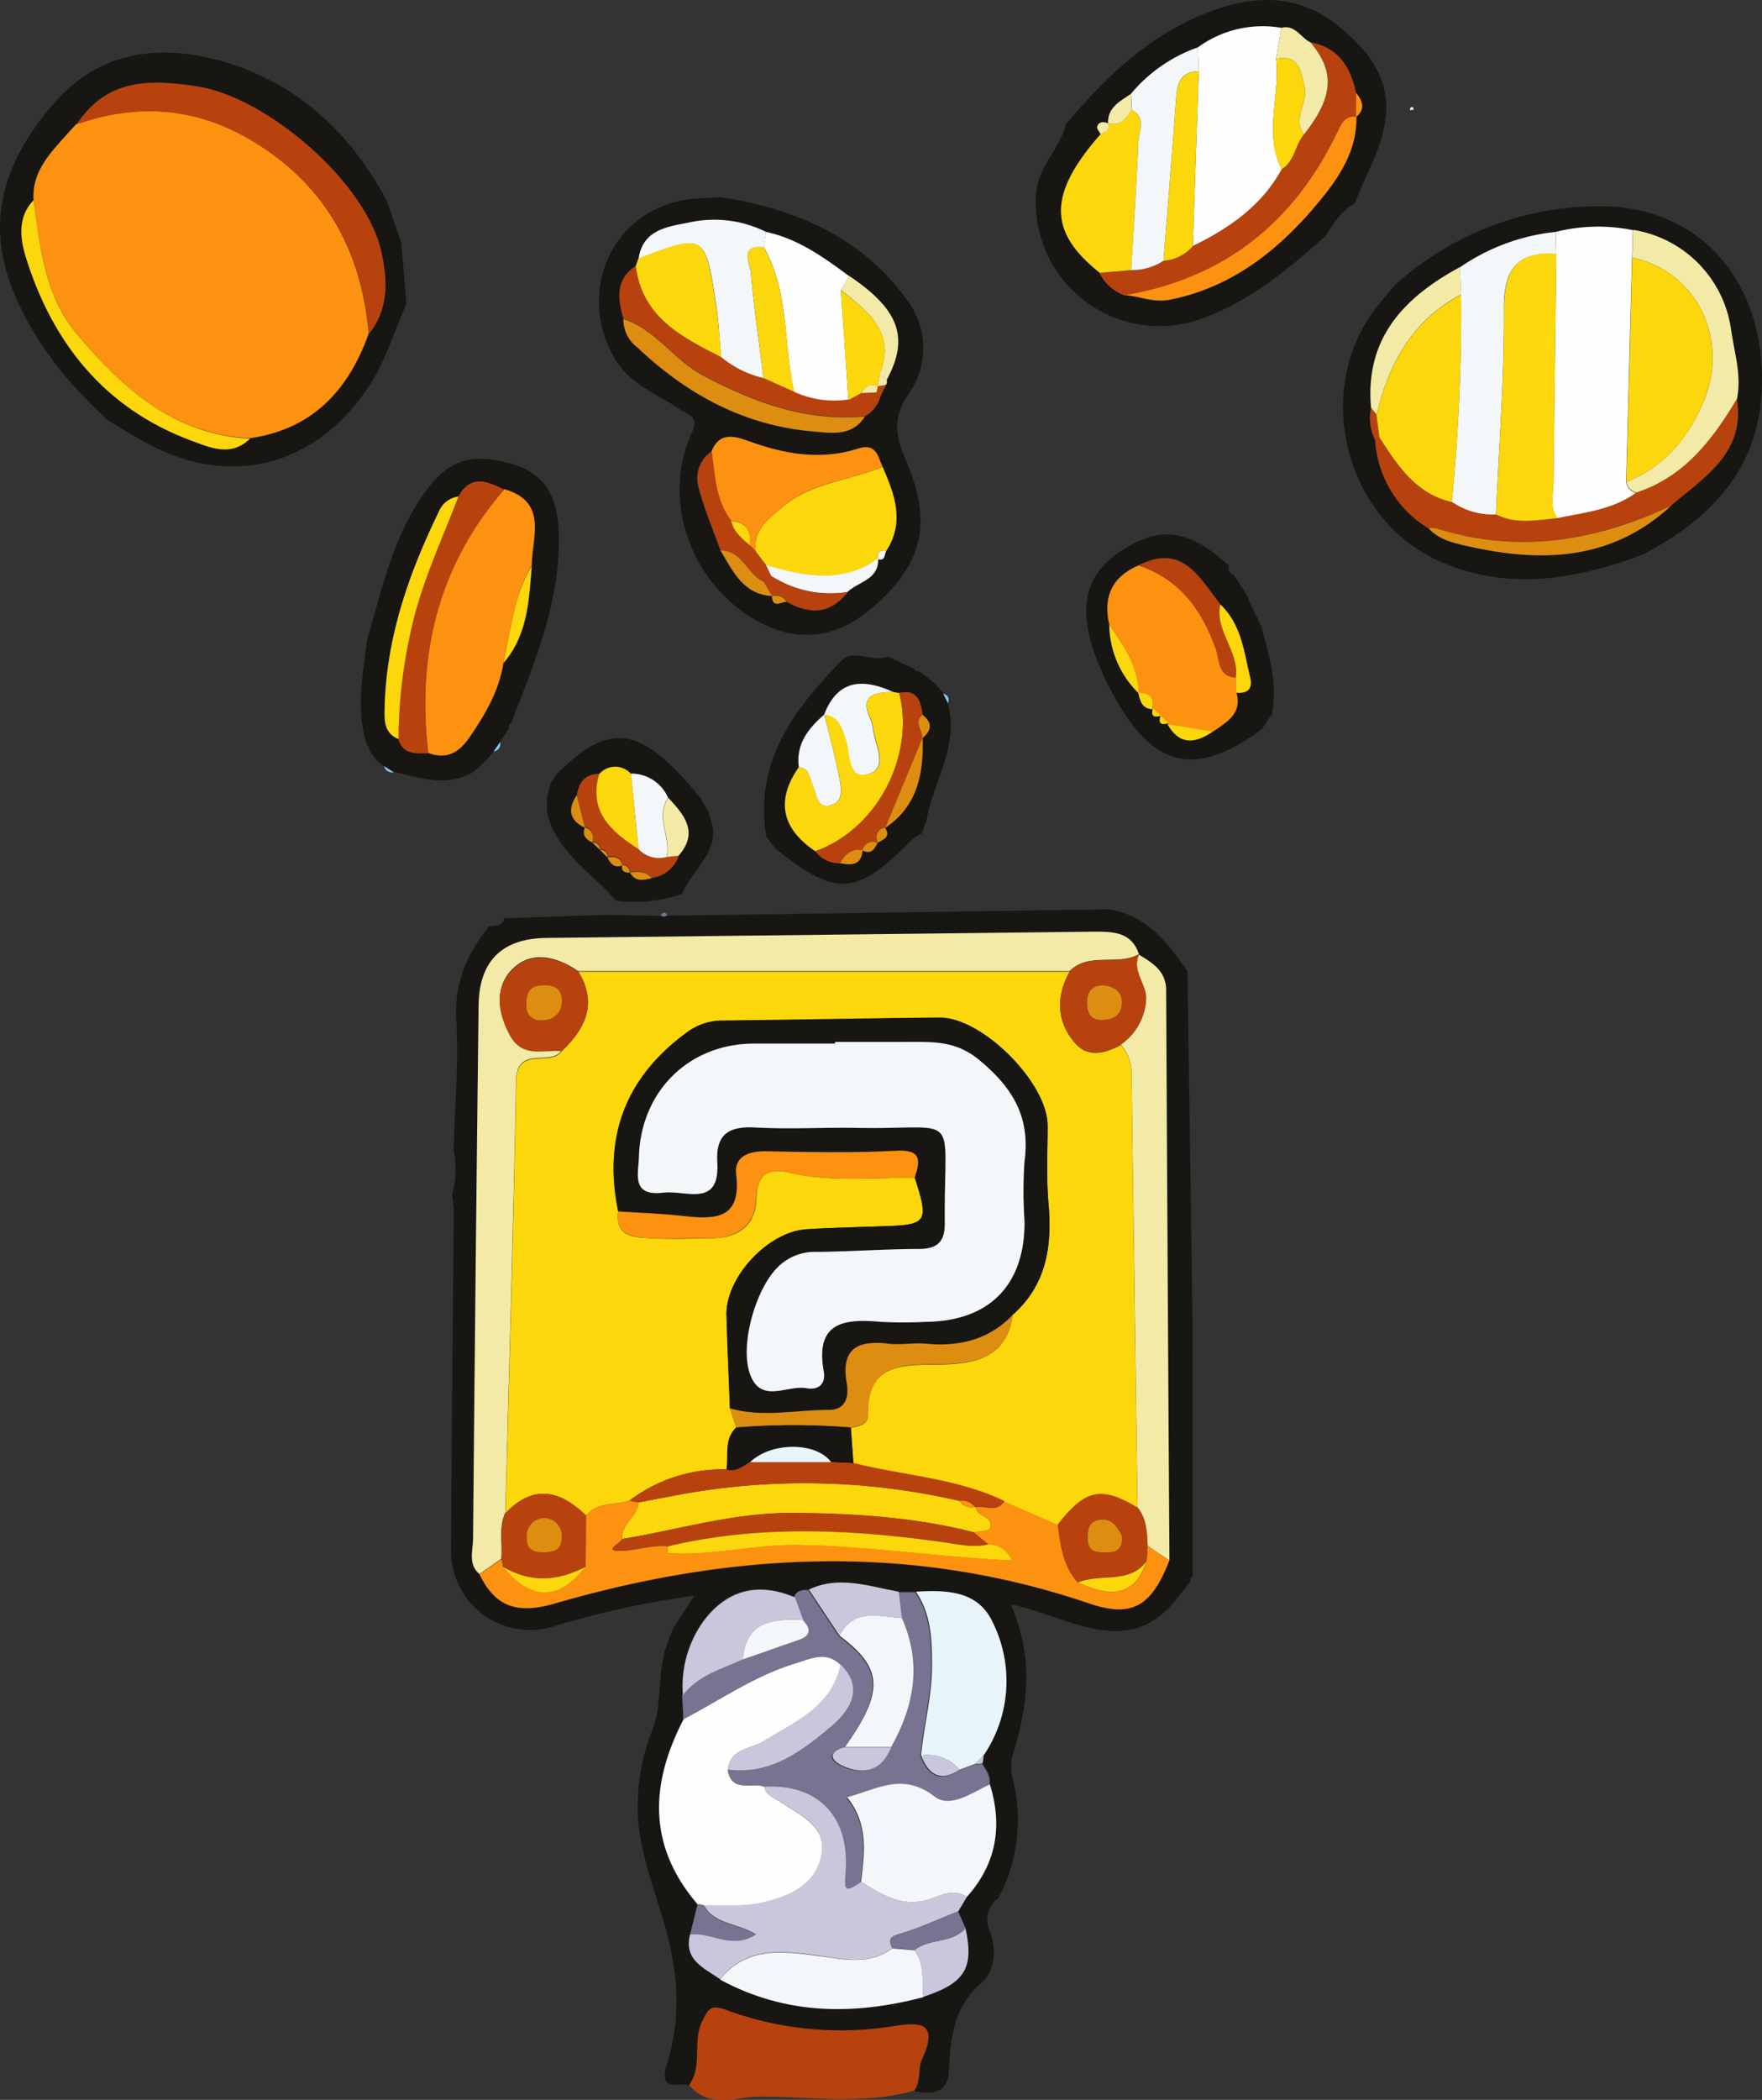 <svg xmlns="http://www.w3.org/2000/svg" viewBox="0 0 235.58 280.7"><rect x="0" y="0" width="235.58" height="280.7" fill="#333333" stroke="none"/><defs><style>.cls-1{fill:#171613;}.cls-2{fill:#b7420e;}.cls-3{fill:#f3f7fa;}.cls-4{fill:#79d2f5;}.cls-5{fill:#f3eaa7;}.cls-6{fill:#fefefe;}.cls-7{fill:#fd9110;}.cls-8{fill:#787390;}.cls-9{fill:#cac7dd;}.cls-10{fill:#e7f4fa;}.cls-11{fill:#fbd70c;}.cls-12{fill:#dd8e11;}</style></defs><title>Asset 1</title><g id="Layer_2" data-name="Layer 2"><g id="Layer_1-2" data-name="Layer 1"><path class="cls-1" d="M89,276.52a29.21,29.21,0,0,0,1-14.11c-1-6.62-4.12-12.52-4.68-19.1a28.08,28.08,0,0,1,1.59-11.26V232c1.7-3.49.94-7.42,1.94-11h-.1l1.17-3.19c.86-1.34,1.73-2.67,2.91-4.51a121.84,121.84,0,0,0-19,4.16,10.56,10.56,0,0,1-13.52-10.52c.06-14.93.24-29.87.36-44.8,0-.82-.14-1.64-.22-2.46a13.5,13.5,0,0,0,.2-6c.15-5.76.67-11.55.35-17.28-.28-5,1.42-8.9,4.38-12.57.81-.11,1.77.07,2-1.07l-.06,0,12.94-.45,2,0,6,.12.46.16.46-.18,59-.85c5.12.71,7.89,4.44,10.58,8.26q.36,24,.7,47.89l0,33a.58.58,0,0,0-.29.7l-1.45,1.79h0c-6.68,9.13-14.59,2.84-22.59,1.27,3,6.8,2.38,13.12.48,19.4a6.69,6.69,0,0,0-.23,3.86,22.22,22.22,0,0,1-1.89,16,3.47,3.47,0,0,0-1.17,4.31c.87,2.42.83,5.39-1.1,7-4,3.44-4.13,7.91-4.41,12.48-.62,2.7-2.67,2.23-4.58,2.05,1-1.26.51-3,1.06-4.19,2.55-5.51-.89-4.86-4.23-4.37a44.31,44.31,0,0,1-22-2.26c-2-.73-2.31-.11-3.12,1.54-1.36,2.75.12,6-1.76,8.52C90.92,278.21,88.29,279.76,89,276.52Zm40.12-18.76-1-2.26,1.14-1.92c4-4.42,4.81-9.47,3.09-15.06.22-1.14-.45-2-1-2.86a3.54,3.54,0,0,0,.13-1,17.7,17.7,0,0,0,1.25-17.8c-2-4.29-6.2-4.35-10.28-4.12h-2.3c-4-.72-8-2.21-12-.29-.82,0-1.61.09-1.9,1-5-2.09-9.16-1-12.33,3.32a14.91,14.91,0,0,0-2.65,9.74c0,1.06.09,2.13.14,3.19-4.51,8.65-4.86,17,1.86,24.78l-1,4c-.91,3.49,1.87,4.55,4,6,8.72,4.75,17.85,4.81,27.19,2.32C129,265.1,130.25,263.11,129.09,257.76Zm27.26-49.18q-.22-38.1-.44-76.2c0-2.58-1.81-3.66-3.65-4.77-1-3-3.34-3.07-6-3q-36.68.5-73.34.84c-5.84.07-8.88,3.08-8.95,9q-.41,35.67-.74,71.34c0,1.57-.71,3.36.85,4.68,2.14,4.45,5.15,5.34,10.06,3.92,23.78-6.9,47.66-8.1,71.5,0C151.32,216.28,154,214.74,156.35,208.58Z"/><path class="cls-1" d="M54.35,40.58c-1.72,3.87-2.89,8-5.34,11.53C41.85,62.47,30.6,65.23,19.53,59.19c-1.73-.94-3.41-2-5.11-3-5.41-5-10-10.58-12.77-17.55C-2.1,29.11.9,21.08,7.18,13.84c6.09-7,14-8,22.33-5.71C39.67,11,46.81,17.67,51.72,26.86c.64,1.87,1.29,3.74,1.93,5.62Q54,36.53,54.35,40.58Zm-44.08-24L9.21,17.65c-2.32,2.65-5,5.14-4.72,9.12C2.28,29,2.73,32,3.43,34.31,7,45.85,14,54.6,25.57,58.9c2.45.91,5.32,2.24,7.85-.26,8.35-1.21,13.19-6.4,15.9-14,2.71-3.29,2.5-7.09,1.7-10.89-2-9.3-15.36-20.82-24.82-22.24-6.49-1-12-.87-15.95,5.09Z"/><path class="cls-1" d="M219.49,74.21c-8.75,3.19-17.56,4.81-26.6,1-13.24-5.54-17.66-23.53-8.47-34.61.73-.88,1.49-1.76,2.23-2.63A40.67,40.67,0,0,1,214,27.57c11.88,0,20.23,8.12,21.41,20C236.72,60.54,230.34,68.62,219.49,74.21Zm-36.18-19.7a6.54,6.54,0,0,0,.58,4.41A14.85,14.85,0,0,0,191,70.62c1.4,1.56,3.43,2,5.27,2.4,9.8,2.21,19.18,1.94,27.12-5.4,4.46-3.84,10-7,8.84-14.33.62-3.12-.34-6.08-.78-9.12a15.7,15.7,0,0,0-13.11-13.44A23.35,23.35,0,0,0,208,31,27.61,27.61,0,0,0,195.2,35.7C187.72,39.75,182.47,45.21,183.31,54.51Z"/><path class="cls-1" d="M177.22,31.53c-5.05,4.55-10.26,8.87-16.81,11.16a16.54,16.54,0,0,1-21.88-16.81c.26-3.63,3.18-6,4-9.29C148.17,9.9,154.36,4,162.92,1.15c5.75-1.91,11.07-1.64,16,2.31C185.78,9,187,14.18,183.24,22.3c-.76,1.62-1.44,3.28-2.15,4.93l0,0C179.28,28.23,178.3,29.92,177.22,31.53Zm-29.06-15c-.61-.22-1.24-.28-1.49.43-.09.26.3.68.48,1-7,8-7.06,13-.12,18.52a6.11,6.11,0,0,0,3.38,3c2,.12,3.72,1.06,6.08.58,7.89-1.62,13.77-6.16,18.81-11.89,3.09-3.52,6.14-7.34,6-12.53l0,0c1.31-1.1.85-2.17,0-3.24-.73-3.4-2.31-6-6.06-6.74-1.32-.62-2-2.43-3.91-1.95a14.69,14.69,0,0,0-11.14,2.61,20.4,20.4,0,0,0-8.94,6.2c-1.41,1-3.16,1.77-3.07,4Z"/><path class="cls-2" d="M92.13,278.71c1.88-2.55.4-5.77,1.76-8.52.81-1.65,1.14-2.27,3.12-1.54a44.31,44.31,0,0,0,22,2.26c3.34-.49,6.78-1.14,4.23,4.37-.55,1.2-.09,2.93-1.06,4.19-6.77,1.89-13.67.82-20.51.79C98.49,280.24,94.87,282,92.13,278.71Z"/><path class="cls-3" d="M188.89,14.3l.14.34-.52.1a1,1,0,0,1,.08-.36C188.64,14.31,188.79,14.32,188.89,14.3Z"/><path class="cls-1" d="M96.27,26.34c9.3,1.43,18.69,4.92,25.06,13.85a10.61,10.61,0,0,1,0,12.69c-2,3-1.57,5.47-.27,8.5,3.64,8.51,2.39,13.82-4.2,19.66-5.28,4.67-11,5.07-16.89,1.19C92,77,88.58,66.42,92.48,57.9c1.09-2.39-.49-2.41-1.57-3.17-3.16-2.21-6.88-3.28-9-7.28-4.65-8.72-.11-19.05,9.72-20.75C92.76,26.51,93.94,26.52,96.27,26.34Zm22.18,25.11a.88.88,0,0,0,.11-.63c3-5.66,1.69-9.42-5-13.94-3.41-2.53-6.85-5-11.12-5.92a15.54,15.54,0,0,0-10.16-1.28c-2.81.58-6.29.85-6.87,4.86l-.35,1c-2.81,1.83-2.44,4.41-1.68,7.09a4.68,4.68,0,0,0,1.89,3.87C91.9,52.82,99.63,57,108.92,57.73c2.36.18,5.07.58,6.7-2a4.38,4.38,0,0,0,2.1-2.68ZM103.21,79.66c.05,1.69,1.16.82,1.92.79,3.08,1.78,5.87,1.71,8.21-1.27,1.47-1.41,4.24-1.64,4.12-4.5l-.09.06c1,.32.84-.64,1.13-1.1,2.5-3.86,1.13-7.55-.49-11.23-.65-1.45-.85-3.25-3.35-2.44-4.94,1.61-9.81.76-14.57-1-2-.74-3.87-1.22-5,1.34a4.37,4.37,0,0,0-1.75,4.75c.74,2.89,1.94,5.67,2.94,8.49,1.67,2.75,3,5.87,6.9,6.1Z"/><path class="cls-1" d="M49.37,100.32a.69.69,0,0,0-.3-.74c-1.57-4.66-.54-9.31,0-14,1.91-6.53,3.34-13.24,7.2-19,3.32-5,6.39-6.11,11.87-4.66,5.14,1.37,6.51,5,6.58,9.8.13,8.89-3.25,16.85-6.36,24.9a.77.77,0,0,0-.37.77l.05,0L66.8,99.24l.08,0L66,100.44l.1-.1-1,1.17.07-.08-1.07,1.08.08-.08-1.21,1,.11-.11c-3.54,1.9-7,.67-10.51-.19l.06.14-1.3-.82-1-.86ZM61.3,66.37a3.27,3.27,0,0,0-2.62,2c-4,8.29-7,16.88-7.25,26.22,0,1.6-.11,3.39,1.85,4.19.61,2.13,2.32,1.95,4,1.91,2.41.88,4.06,0,5.46-2,2.11-3.1,4-6.26,4.59-10,3.26-3.76,3.43-8.42,3.79-13,0-3.85,2.19-8.46-3.67-10.17C65.16,64.33,62.92,63.36,61.3,66.37Z"/><path class="cls-1" d="M168.73,97.47c-8.83,6.47-14.36,5.3-19.71-4.28a38.3,38.3,0,0,1-2.69-5.86c-2.22-6.35-1.08-10.62,3.48-13.63,5.27-3.49,9.1-3,14.5,1.91-.2.66.15,1,.7,1.29l-.09-.09,1.26,1.91,0-.06.73,1.31-.08,0c.63,1.31,1.27,2.62,1.9,3.94v.2c1,3.73,2.12,7.43,1.32,11.37l.09-.09C169.63,96.07,169.18,96.77,168.73,97.47Zm-13.57-1.81c-.31,1,0,1.37,1.06,1l-.14.08c1.59,2.86,3.72,2.63,6.08,1,1.8-1.29,3.93-2.36,3.16-5.2,1.49.11,2.23-.55,1.86-2-.86-3.46-1.2-7.15-4-9.8-2.79-3.53-5-8.2-10.92-5.22-3.56,1.53-4.78,4.21-3.92,7.92a13,13,0,0,0,3.91,9.16h0c.22,1.07.5,2.08,1.87,2.16l.09-.15c-.3,1,0,1.37,1.06,1Z"/><path class="cls-1" d="M102.48,111.89l-.06-.31c-1.53-9.87,3.79-16.81,10.08-23.25,1.69-1.72,4.14.33,6.13-.59l3.64,1.68a.46.46,0,0,0,.59.3l1.35,1,1,.89,1,1.13-.09-.09.63,1.29-.07,0c1.68,5.65-1.87,10.38-2.77,15.58l-.65,1.92a5.42,5.42,0,0,0-1.26.74c-7.52,7.62-10.13,7.8-18.36,1.22Zm14.85.76c.79-.44,1.8-.76,1-2l0,0c4.34-2.92,5.15-7.31,5-12.09l0,.1c1.22-1,1.38-2.07,0-3.13-.28-1.8-.69-3.45-3.14-2.92a4.27,4.27,0,0,1-.88-.16c-4-1.79-7.33-1.66-9.14,3h0c-2.15,1.86-3.8,4-3.39,7-3.09,4.41-2.36,8.17,2.18,11.24a4,4,0,0,0,3.33,1.6c1.51.3,2.85.3,3-1.73l0,0c1.15.59,1.61-.17,2-1Z"/><path class="cls-1" d="M94.82,109c2,4.6-2.25,7-3.6,10.48a19,19,0,0,1-8.87.91c-3.25-3.8-8-6.45-9.21-11.82l0-2,.45-1.81-.07.08.79-1.22c7.24-7.35,11.42-6.68,19.41,3.12l1.19,2.17Zm-14.6,4.59,1,1,0,0c.42.86,1,1.47,2,1.05l0,0c-.2.91.39,1,1,1l0,0c.71,1.27,1.81,1,2.91.76a4.39,4.39,0,0,0,3.6-3c2.74-3.15.74-5.46-1.38-7.75a5.36,5.36,0,0,0-4.95-3.23,2.82,2.82,0,0,0-4.3,0c-1.9,0-2.7,1.16-3,2.86-1.27,1.86-1,3.33,1.1,4.34l0,0c-.42,1.07.18,1.62,1,2l0,0,1,1Z"/><path class="cls-4" d="M66,100.44l.86-1.24A1,1,0,0,1,66,100.44Z"/><path class="cls-4" d="M49.37,100.32l1,1.23Z"/><path class="cls-4" d="M64.12,102.51l1.07-1.08Z"/><path class="cls-4" d="M51.35,102.41l1.3.82A1.11,1.11,0,0,1,51.35,102.41Z"/><path class="cls-4" d="M126.73,94l-.63-1.29C126.71,92.91,127,93.31,126.73,94Z"/><path class="cls-4" d="M126.19,92.77l-1-1.13Z"/><path class="cls-4" d="M124.21,90.75l-1.35-1Z"/><path class="cls-4" d="M63,103.39l1.21-1Z"/><path class="cls-5" d="M64.1,210.4c-1.56-1.32-.86-3.11-.85-4.68q.31-35.67.74-71.34c.07-5.89,3.11-8.9,8.95-9q36.68-.41,73.34-.84c2.64,0,5,.05,6,3l0,0c-2.88,1.64-6.65-.36-9.28,2.27l-65.69,0c-2.93-2-6.33-2.82-8.87-.21-2.27,2.32-1.94,5.6-.31,8.68s4.49,1.92,6.94,2.17c-1.47,2.14-6-.82-6.08,4.06-.33,19.23-.93,38.46-1.43,57.69-.93,2-.34,4.12-.54,6.17Z"/><path class="cls-6" d="M93.28,254.57c-6.72-7.8-6.37-16.13-1.86-24.78,4.94-2.59,9.55-5.84,15-7.47,2-.61,4.05-1.68,6,.17-1.2,5.75-6.14,7.69-10.44,10.34-1.69,1-4.4.93-4.66,3.77.53,3.14,3.21,1.57,4.88,2.23.17,1.15,1.13,1.39,2,1.95,2.65,1.8,6.43,3.3,5.65,7.28s-4.53,5.59-8.19,6.36c-2.41.5-5,.24-7.47.33A1.72,1.72,0,0,0,93.28,254.57Z"/><path class="cls-5" d="M152.26,127.61c1.84,1.11,3.64,2.19,3.65,4.77q.19,38.1.44,76.2l-2.91-1.92c-.1-1.81-.12-3.63-1.35-5.14q-.42-29.15-.8-58.3a5.58,5.58,0,0,0-1.45-3.58,7.88,7.88,0,0,0,3.39-6c.14-2.08-2-3.84-.93-6.07Z"/><path class="cls-7" d="M153.44,206.66l2.91,1.92c-2.4,6.16-5,7.7-10.69,5.77-23.84-8.13-47.72-6.93-71.5,0-4.91,1.42-7.92.53-10.06-3.92l2.94-2c.08.33.15.67.23,1,3.67,4.53,7.46,4.52,11,0,0-2.28,0-4.55.08-6.83,1.52-1.87,3.86-1.34,5.8-2l1.23.24c0,1.94-2.41,2.85-2.21,4.9-.24.58-2.76,1.71.09,1.56,2-.1,4-.82,6.08-.6a7.07,7.07,0,0,0-.06.91,1.19,1.19,0,0,0-.34.16s0,.16-.07.24l.39-.42c5.65.42,11.16-1.1,16.83-1.07,9.8.05,19.44,1.63,29.19,2.07l.39.25-.41-.23a3.27,3.27,0,0,0-3.11-2.15l-2-1.65c.78-.16,2.07-.13,2.22-.53.6-1.6-1.8-1.5-1.91-2.84,1.29-.18,2.8.79,3.82-.76l7.15,3.11c.35,2.78.71,5.56,2.69,7.77,3.9,1.75,7.45,2.33,9.19-2.86C153.35,208,153.39,207.34,153.44,206.66Z"/><path class="cls-8" d="M102.16,238.83c-1.67-.66-4.35.91-4.88-2.23,5.83.69,10.1-2.64,14.06-6,2.28-1.95,4.26-4.94,1-8.08-1.95-1.85-4-.78-6-.17-5.41,1.63-10,4.88-15,7.47,0-1.06-.09-2.13-.14-3.19,2-2.65,5.19-3.46,8-4.78,2.44-.84,4.86-1.71,7.31-2.52,1.71-.56,2-1.43.74-2.76-.36-1-.73-2-1.1-3,.29-1,1.08-1,1.9-1l4.08,6.15c5.84,4.36,6,7.43.74,14.91-1.86.46-2.34,1.5-.49,2.39,2.85,1.38,5.33.84,6.66-2.42,3.11-5.53,4.1-11.22,1.43-17.23l-.42-3.51h2.3c2,2.95,2.13,6.25,2.15,9.7,0,4.15-1.08,8.12-1.46,12.2,1,2.53,2.56,3.59,5.13,1.9l2.1-.78a4.06,4.06,0,0,0,1-.13c.54.88,1.21,1.72,1,2.86-2.39,1.13-5.28,3.27-7.42,1.62-4.2-3.25-7.59-1-11.66.11,2.91,3.66,2.3,7.49,1.86,11.3-2.48,1.83-2.2.72-2.06-1.55C113.53,242.66,109.24,238.42,102.16,238.83Z"/><path class="cls-9" d="M102.16,238.83c7.08-.41,11.37,3.83,10.91,11.17-.14,2.27-.42,3.38,2.06,1.55,2.9,1.81,5.71,3.6,9.47,2.22,1.37-.51,3.07-1.3,4.66-.19l-1.14,1.92c-2.6,1-5.14,2.24-7.81,3-1.36.39-1.57.78-1,1.9-3.08,2.37-6.73,1.46-9.94,1-5-.65-9.52-1.24-13.1,3.16-2.12-1.48-4.9-2.54-4-6,2.79-.36,5.57,2.11,8.78,0-2.44-1.53-5.51-1.29-6.92-3.86,2.5-.09,5.06.17,7.47-.33,3.66-.77,7.4-2.3,8.19-6.36s-3-5.48-5.65-7.28C103.29,240.22,102.33,240,102.16,238.83Z"/><path class="cls-3" d="M129.26,253.58c-1.59-1.11-3.29-.32-4.66.19-3.76,1.38-6.57-.41-9.47-2.22.44-3.81,1.05-7.64-1.86-11.3,4.07-1.11,7.46-3.36,11.66-.11,2.14,1.65,5-.49,7.42-1.62C134.07,244.11,133.22,249.16,129.26,253.58Z"/><path class="cls-10" d="M123.15,234.67c.38-4.08,1.49-8,1.46-12.2,0-3.45-.15-6.75-2.15-9.7,4.08-.23,8.31-.17,10.28,4.12a17.7,17.7,0,0,1-1.25,17.8l-1.11,1.1-2.1.78A5.58,5.58,0,0,0,123.15,234.67Z"/><path class="cls-3" d="M96.25,264.61c3.58-4.4,8.14-3.81,13.1-3.16,3.21.42,6.86,1.33,9.94-1l3,.26c1.43,1.89.93,4.15,1.17,6.26C114.1,269.42,105,269.36,96.25,264.61Z"/><path class="cls-9" d="M99.31,221.82c-2.84,1.32-6,2.13-8,4.78a14.91,14.91,0,0,1,2.65-9.74c3.17-4.34,7.36-5.41,12.33-3.32.37,1,.74,2,1.1,3C103.45,216.43,99.71,216.59,99.31,221.82Z"/><path class="cls-9" d="M112.24,218.64l-4.08-6.15c4-1.92,8-.43,12,.29l.42,3.52C117.53,216.11,114.18,214.86,112.24,218.64Z"/><path class="cls-9" d="M123.44,266.93c-.24-2.11.26-4.37-1.17-6.26,2-1.6,5-.84,6.82-2.91C130.25,263.11,129,265.1,123.44,266.93Z"/><path class="cls-8" d="M129.09,257.76c-1.81,2.07-4.82,1.31-6.82,2.91l-3-.26c-.55-1.12-.34-1.51,1-1.9,2.67-.77,5.21-2,7.81-3C128.44,256.25,128.76,257,129.09,257.76Z"/><path class="cls-8" d="M94.12,254.75c1.41,2.57,4.48,2.33,6.92,3.86-3.21,2.08-6-.39-8.78,0l1-4A1.72,1.72,0,0,1,94.12,254.75Z"/><path class="cls-8" d="M88.32,122.35c.3-.44.6-.47.92,0l-.46.18Z"/><path class="cls-9" d="M130.38,235.79l1.11-1.1a3.54,3.54,0,0,1-.13,1A4.06,4.06,0,0,1,130.38,235.79Z"/><path class="cls-7" d="M4.49,26.77c-.25-4,2.4-6.47,4.73-9.12l1-1.08h0c9.42-3.23,18.05-1.9,26.16,4s12.07,14.17,12.91,24c-2.71,7.62-7.55,12.81-15.9,14C23.27,58.1,16.49,52,10.37,44.76,6,39.54,5.38,33.12,4.49,26.77Z"/><path class="cls-2" d="M49.32,44.62c-.84-9.87-4.68-18-12.91-24s-16.74-7.23-26.16-4c4-6,9.46-6.07,16-5.09C35.66,12.91,49.05,24.43,51,33.73,51.82,37.53,52,41.33,49.32,44.62Z"/><path class="cls-11" d="M4.49,26.77c.89,6.35,1.47,12.77,5.88,18C16.49,52,23.27,58.1,33.42,58.64c-2.53,2.5-5.4,1.17-7.85.26C14,54.6,7,45.85,3.43,34.31,2.73,32,2.28,29,4.49,26.77Z"/><path class="cls-2" d="M10.27,16.57l-1,1.08Z"/><path class="cls-6" d="M208,31a23.35,23.35,0,0,1,10.32-.23l-.12,3.71q-.39,15-.79,30a1.76,1.76,0,0,0,1.37,1.42c-3.14,2.3-6.91,2.65-10.55,3.42-1.1-1.49-.55-3.16-.53-4.77q.18-15.28.37-30.58Z"/><path class="cls-3" d="M208,31c0,1,.05,2,.07,2.95-5.36-.34-7.06,2.16-7,7.47.07,9.13-.67,18.26-1.06,27.39a9.57,9.57,0,0,1-5.91-1.69,256.52,256.52,0,0,0,1.24-27.72l-.15-3.66A27.61,27.61,0,0,1,208,31Z"/><path class="cls-2" d="M194.11,67.08A9.57,9.57,0,0,0,200,68.77c2.68,1.36,5.47.75,8.24.49,3.64-.77,7.41-1.12,10.55-3.43,6.4-2.12,10.16-7.07,13.43-12.54,1.14,7.3-4.38,10.49-8.84,14.33-10.12,4.69-20.52,6.41-31.41,3a3,3,0,0,0-1,0,14.82,14.82,0,0,1-7.11-11.7l.53-.44C186.86,62.24,189.3,66,194.11,67.08Z"/><path class="cls-5" d="M232.24,53.29c-3.27,5.47-7,10.42-13.43,12.54a1.74,1.74,0,0,1-1.37-1.41c5.08-2,8.29-5.88,10.32-10.71,3.54-8.44-1-17.49-9.53-19.27l.12-3.71a15.7,15.7,0,0,1,13.11,13.44C231.9,47.21,232.86,50.17,232.24,53.29Z"/><path class="cls-12" d="M191,70.62a3,3,0,0,1,1,0c10.89,3.45,21.29,1.73,31.41-3-7.94,7.34-17.32,7.61-27.12,5.4C194.44,72.61,192.41,72.18,191,70.62Z"/><path class="cls-5" d="M195.2,35.7l.15,3.66c-6.5,3.44-9.68,9.22-11.31,16.09l-.73-.94C182.47,45.21,187.72,39.75,195.2,35.7Z"/><path class="cls-2" d="M183.31,54.51l.73.94.39,3-.53.44A6.48,6.48,0,0,1,183.31,54.51Z"/><path class="cls-6" d="M160.16,6.33A14.69,14.69,0,0,1,171.3,3.72l-.69,4.14c.59,4.9-1.71,10,.77,14.76-2.68,4.91-7,7.9-11.9,10.28q.39-11.7.8-23.39Z"/><path class="cls-2" d="M159.48,32.9c4.87-2.38,9.22-5.37,11.9-10.28,1.76-1.06,1.74-3.25,3-4.65,3.94-5,4.18-8.4.86-12.3,3.75.7,5.33,3.34,6.06,6.74,0,1.08,0,2.16,0,3.24l0,0c-1.47-.18-2,.86-2.51,1.94-5.77,12.12-15.09,19.62-28.43,21.9a6.08,6.08,0,0,1-3.37-3l4.2-.36a7.8,7.8,0,0,0,4.32-1.25A5.64,5.64,0,0,0,159.48,32.9Z"/><path class="cls-11" d="M151.24,36.11l-4.2.36c-6.95-5.51-6.92-10.55.1-18.53.58-.32,1.37-.5,1-1.46h0c1.63.39,2.46-.6,3.14-1.84,2,1.08,1,2.9.9,4.35C152,24.7,151.57,30.41,151.24,36.11Z"/><path class="cls-3" d="M151.24,36.11c.33-5.7.74-11.41.95-17.11.06-1.45,1.13-3.27-.9-4.35,0-.71,0-1.41-.07-2.12a20.4,20.4,0,0,1,8.94-6.2l.12,3.18c-2.77.09-2.93,2-3.07,4.13-.51,7.08-1.1,14.14-1.65,21.22A7.8,7.8,0,0,1,151.24,36.11Z"/><path class="cls-7" d="M150.41,39.46c13.34-2.28,22.66-9.78,28.43-21.9.51-1.08,1-2.12,2.51-1.94.09,5.19-3,9-6,12.53-5,5.73-10.92,10.27-18.81,11.89C154.13,40.52,152.43,39.58,150.41,39.46Z"/><path class="cls-5" d="M175.21,5.67c3.32,3.9,3.08,7.32-.86,12.3-1.62-2.12.59-4.19.06-6.39s-.71-4.32-3.8-3.72l.69-4.14C173.17,3.24,173.89,5.05,175.21,5.67Z"/><path class="cls-5" d="M151.22,12.53c0,.71.05,1.41.07,2.12-.68,1.24-1.51,2.23-3.14,1.84C148.06,14.3,149.81,13.54,151.22,12.53Z"/><path class="cls-7" d="M181.31,15.65c0-1.08,0-2.16,0-3.24C182.16,13.48,182.62,14.55,181.31,15.65Z"/><path class="cls-5" d="M148.16,16.48c.35,1-.44,1.14-1,1.46-.17-.35-.56-.77-.47-1C146.92,16.2,147.55,16.26,148.16,16.48Z"/><path class="cls-11" d="M118,62.41c1.62,3.68,3,7.37.49,11.23-.88-.15-1.25.22-1.13,1.1l.09-.06c-4.83,3.46-9.93,2.38-15,.89L101,73.69c-.26-2.93,1.78-4.4,3.72-6C108.61,64.45,113.62,64.24,118,62.41Z"/><path class="cls-6" d="M102.41,31c4.27.92,7.71,3.39,11.12,5.92-.37.63-.74,1.26-1.1,1.89q.51,7.33,1,14.67a12.7,12.7,0,0,1-7.24-1C104.71,46,105.57,39,102.09,33Z"/><path class="cls-7" d="M118,62.41c-4.39,1.83-9.4,2-13.26,5.26-1.94,1.62-4,3.09-3.72,6l-.76-.78c.22-1.9-.47-3.1-2.5-3.27-2.12-2.75-2.16-6.09-2.63-9.3,1.08-2.56,2.94-2.08,5-1.34,4.76,1.73,9.63,2.58,14.57,1C117.16,59.16,117.36,61,118,62.41Z"/><path class="cls-3" d="M102.41,31c-.1.69-.21,1.39-.32,2.08-3.28-.35-1.83,2.09-1.72,3.3.44,4.74,1.13,9.47,1.72,14.2a13.85,13.85,0,0,1-5.68-2.81c-.21-2.28-.3-4.58-.64-6.85-1.47-9.72-1.5-9.72-10.39-6.34.58-4,4.06-4.28,6.87-4.86A15.54,15.54,0,0,1,102.41,31Z"/><path class="cls-2" d="M96.41,47.73a13.85,13.85,0,0,0,5.68,2.81l4.13,1.85a12.7,12.7,0,0,0,7.24,1l1.7-.91,2-.06a7.15,7.15,0,0,0,.57.53,4.43,4.43,0,0,1-2.11,2.68c-7.83.7-14.71-1.84-21.57-5.45-4-2.1-6.37-6.18-10.7-7.59C82.59,40,82.22,37.38,85,35.55,85.85,42.39,91.13,45.06,96.41,47.73Z"/><path class="cls-11" d="M96.41,47.73C91.13,45.06,85.85,42.39,85,35.55l.35-1c8.89-3.38,8.92-3.38,10.39,6.34C96.11,43.15,96.2,45.45,96.41,47.73Z"/><path class="cls-12" d="M83.35,42.64c4.33,1.41,6.71,5.49,10.7,7.59,6.86,3.61,13.74,6.15,21.57,5.45-1.63,2.63-4.34,2.23-6.7,2-9.29-.73-17-4.91-23.68-11.22A4.68,4.68,0,0,1,83.35,42.64Z"/><path class="cls-2" d="M100.27,72.91l.76.78,1.38,1.88.71,1.47-1,.73c-2.23-1-2.83-4.21-5.78-4.19-1-2.82-2.2-5.6-2.94-8.49a4.37,4.37,0,0,1,1.75-4.75c.47,3.21.51,6.55,2.63,9.3C98.08,71.12,99.2,72,100.27,72.91Z"/><path class="cls-3" d="M103.12,77l-.71-1.47c5.12,1.49,10.22,2.57,15-.89.12,2.86-2.65,3.09-4.12,4.5A14.61,14.61,0,0,1,103.12,77Z"/><path class="cls-5" d="M112.43,38.77c.36-.63.73-1.26,1.1-1.89,6.72,4.52,8.08,8.28,5,13.94l-.94-.76C119.89,44.46,116.05,41.67,112.43,38.77Z"/><path class="cls-2" d="M103.12,77a14.61,14.61,0,0,0,10.22,2.14c-2.34,3-5.13,3-8.21,1.27-.4-.84-1.12-.91-1.92-.79l0,0-1.12-1.91Z"/><path class="cls-12" d="M102.11,77.77l1.12,1.91c-3.89-.23-5.23-3.35-6.9-6.1C99.28,73.56,99.88,76.79,102.11,77.77Z"/><path class="cls-12" d="M103.21,79.66c.8-.12,1.52,0,1.92.79C104.37,80.48,103.26,81.35,103.21,79.66Z"/><path class="cls-2" d="M118.45,51.45c-.24.52-.48,1-.73,1.55-.19-.17-.38-.34-.56-.53a2.1,2.1,0,0,0,.17-.86l0,0Z"/><path class="cls-5" d="M118.45,51.45l-1.15.19c.1-.52.21-1,.32-1.58l.94.76A.88.88,0,0,1,118.45,51.45Z"/><path class="cls-3" d="M117.37,74.74c-.12-.88.25-1.25,1.13-1.1C118.21,74.1,118.41,75.06,117.37,74.74Z"/><path class="cls-7" d="M67.3,88.64c-.59,3.77-2.48,6.93-4.59,10-1.4,2-3.05,2.91-5.46,2-1.54-13.18,1.33-25.08,10.17-35.26,5.86,1.71,3.72,6.32,3.67,10.17C68.67,79.62,68.3,84.22,67.3,88.64Z"/><path class="cls-2" d="M67.42,65.44C58.58,75.62,55.71,87.52,57.25,100.7c-1.65,0-3.36.22-4-1.91A66.71,66.71,0,0,1,54.9,84.52c1.34-6.36,4.1-12.16,6.4-18.15C62.92,63.36,65.16,64.33,67.42,65.44Z"/><path class="cls-11" d="M61.3,66.37c-2.3,6-5.06,11.79-6.4,18.15a66.71,66.71,0,0,0-1.62,14.27c-2-.8-1.89-2.59-1.85-4.19.2-9.34,3.22-17.93,7.25-26.22A3.27,3.27,0,0,1,61.3,66.37Z"/><path class="cls-11" d="M67.3,88.64c1-4.42,1.37-9,3.79-13C70.73,80.22,70.56,84.88,67.3,88.64Z"/><path class="cls-7" d="M148.31,83.5c-.86-3.71.36-6.39,3.92-7.92,5.53,1.86,8.52,6,10.37,11.28.47,1.37.22,3.58,2.63,3.7l.09,2.07c.77,2.84-1.36,3.91-3.16,5.19l-6.08-1,.14-.08-1.06-1,.06,0-1.06-1-.09.15c.26-1.49-.33-2.24-1.87-2.16h0C152.21,89.06,150.23,86.29,148.31,83.5Z"/><path class="cls-2" d="M165.23,90.56c-2.41-.12-2.16-2.33-2.63-3.7-1.85-5.31-4.84-9.42-10.37-11.28,5.89-3,8.13,1.69,10.92,5.22C162.4,84.36,165.71,87.05,165.23,90.56Z"/><path class="cls-11" d="M165.23,90.56c.48-3.51-2.83-6.2-2.08-9.76,2.83,2.65,3.17,6.34,4,9.8.37,1.48-.37,2.14-1.86,2Z"/><path class="cls-11" d="M148.31,83.5c1.92,2.79,3.9,5.56,3.91,9.16A13,13,0,0,1,148.31,83.5Z"/><path class="cls-11" d="M156.08,96.79l6.08,1C159.8,99.42,157.67,99.65,156.08,96.79Z"/><path class="cls-11" d="M152.2,92.65c1.54-.08,2.13.67,1.87,2.16C152.7,94.73,152.42,93.72,152.2,92.65Z"/><path class="cls-11" d="M154.16,94.66l1.06,1C154.19,96,153.86,95.67,154.16,94.66Z"/><path class="cls-11" d="M155.16,95.66l1.06,1C155.2,97,154.85,96.67,155.16,95.66Z"/><path class="cls-11" d="M119.35,92.47a4.27,4.27,0,0,0,.88.16c2.14,8.49-3,18.28-11.23,21.16-4.54-3.07-5.27-6.83-2.18-11.24,1.52.16,1.47,1.48,1.9,2.49s.55,3,2.27,2.62c1.88-.44,1.52-2.33,1.24-3.71-.57-2.83-1.34-5.62-2-8.43h0c2,.2,2.35,1.71,2.89,3.26.63,1.82.19,5.4,2.91,4.69,2.91-.75,1-3.85.73-6a4.65,4.65,0,0,0-.37-1.42C114.84,92.77,117.06,92.59,119.35,92.47Z"/><path class="cls-2" d="M109,113.79c8.18-2.88,13.37-12.67,11.23-21.16,2.45-.53,2.86,1.12,3.14,2.92-1.25,1,0,2.09,0,3.13l0-.1-5,12.09,0,0c-1.16.25-1.33,1-1,2h0a1.41,1.41,0,0,0-2,1l0,0c-1.51-.29-2.37.54-3,1.73A4,4,0,0,1,109,113.79Z"/><path class="cls-3" d="M119.35,92.47c-2.29.12-4.51.3-3,3.6a4.65,4.65,0,0,1,.37,1.42c.24,2.12,2.18,5.22-.73,6-2.72.71-2.28-2.87-2.91-4.69-.54-1.55-.91-3.06-2.89-3.26C112,90.81,115.36,90.68,119.35,92.47Z"/><path class="cls-3" d="M110.21,95.52c.68,2.81,1.45,5.6,2,8.43.28,1.38.64,3.27-1.24,3.71-1.72.4-1.79-1.51-2.27-2.62s-.38-2.33-1.9-2.49C106.41,99.47,108.06,97.38,110.21,95.52Z"/><path class="cls-12" d="M118.36,110.67l5-12.09C123.51,103.36,122.7,107.75,118.36,110.67Z"/><path class="cls-12" d="M112.33,115.39c.65-1.19,1.51-2,3-1.73C115.18,115.69,113.84,115.69,112.33,115.39Z"/><path class="cls-12" d="M123.33,98.68c.08-1-1.21-2.11,0-3.13C124.71,96.61,124.55,97.65,123.33,98.68Z"/><path class="cls-12" d="M115.32,113.68a1.41,1.41,0,0,1,2-1C116.93,113.51,116.47,114.27,115.32,113.68Z"/><path class="cls-12" d="M117.33,112.65c-.28-1-.11-1.76,1-2C119.13,111.89,118.12,112.21,117.33,112.65Z"/><path class="cls-2" d="M77.12,106.32c.28-1.7,1.08-2.85,3-2.86-1.43,5,1.6,7.69,5.27,10a3.76,3.76,0,0,0,3.78,1.06l1.59-.18a4.41,4.41,0,0,1-3.61,3c-.77-1-1.85-.85-2.91-.76l0,0a1,1,0,0,0-1-1l0,0c-.31-1.07-1.08-1.22-2-1.05l0,0a.92.92,0,0,0-1-1l0,0a.93.93,0,0,0-1-1l0,0c.16-.93,0-1.72-1-2l0,0Z"/><path class="cls-11" d="M85.37,113.5c-3.67-2.35-6.7-5-5.27-10a2.82,2.82,0,0,1,4.3,0C84.72,106.78,85.05,110.14,85.37,113.5Z"/><path class="cls-3" d="M85.37,113.5c-.32-3.36-.65-6.72-1-10.09a5.36,5.36,0,0,1,4.95,3.23c-1.75,2.59.41,5.29-.2,7.92A3.76,3.76,0,0,1,85.37,113.5Z"/><path class="cls-5" d="M89.15,114.56c.61-2.63-1.55-5.33.2-7.92,2.12,2.29,4.12,4.6,1.38,7.74Z"/><path class="cls-12" d="M77.12,106.32l1.1,4.34C76.13,109.65,75.85,108.18,77.12,106.32Z"/><path class="cls-12" d="M84.22,116.63c1.06-.09,2.14-.25,2.91.76C86,117.66,84.93,117.9,84.22,116.63Z"/><path class="cls-12" d="M81.22,114.63c1-.17,1.72,0,2,1.05C82.18,116.1,81.64,115.49,81.22,114.63Z"/><path class="cls-12" d="M78.2,110.62c1.06.31,1.2,1.1,1,2C78.38,112.24,77.78,111.69,78.2,110.62Z"/><path class="cls-12" d="M79.21,112.62a.93.93,0,0,1,1,1C79.91,113.31,79.56,113,79.21,112.62Z"/><path class="cls-12" d="M80.22,113.62a.92.92,0,0,1,1,1Z"/><path class="cls-12" d="M83.2,115.64a1,1,0,0,1,1,1C83.59,116.64,83,116.55,83.2,115.64Z"/><path class="cls-11" d="M84.16,200.59c-1.94.66-4.28.13-5.8,2-3.5-3.41-7.07-4.21-10.78-.31.5-19.23,1.1-38.46,1.43-57.69.08-4.88,4.61-1.92,6.08-4.06,3.17-3,4.85-6.39,2.24-10.64l65.69,0c-1.84,3.29-1.78,6.6.64,9.47,1.72,2.05,4,1.52,6.18.33a5.58,5.58,0,0,1,1.45,3.58q.36,29.16.8,58.3c-4.87-2.91-7-2.47-10.67,2.26l-7.15-3.11c-6.39-3-13.44-3.4-20.17-5.08-.11-1.58-.23-3.17-.34-4.76,1-.23,2.29-.43,2.26-1.54-.16-7,4.3-6.87,9.45-6.93,4.34-.06,9.16-.63,9.91-6.62,4.54-4,5.3-9.17,4.8-14.87-.31-3.46-.1-7-.12-10.46,0-5.69-8.76-14.45-14.45-14.39-9.64.09-19.27.29-28.9.39a8,8,0,0,0-5,1.67c-8.19,6-11.09,14-9.06,23.86-.41,3.26,2,3.4,4.13,3.52,2.81.17,5.63.07,8.44,0,3.52,0,5.85-1.8,5.91-5.28s1.79-4.08,4.39-3.48c5.58,1.3,11.19.64,16.8.69,1.89,5.89,1.64,6.28-4,6.47-3.48.12-7,.2-10.45.41-5.17.31-10.86,6.43-10.73,11.5.12,4.15.31,8.29.46,12.44l.84,2.56c-1.64,1.59-1,3.7-1.27,5.6A20.6,20.6,0,0,0,84.16,200.59Z"/><path class="cls-2" d="M77.33,129.89c2.61,4.25.93,7.6-2.24,10.64-2.45-.25-5.24,1-6.94-2.17s-2-6.36.31-8.68C71,127.07,74.4,127.92,77.33,129.89Zm-4.8,1.82c-1.76,0-2.2,1.11-2.14,2.64a1.82,1.82,0,0,0,2.2,2,2.38,2.38,0,0,0,2.52-2.47C75.17,132.1,74.06,131.64,72.53,131.71Z"/><path class="cls-2" d="M149.84,139.64c-2.14,1.19-4.46,1.72-6.18-.33-2.42-2.87-2.48-6.18-.64-9.47,2.63-2.63,6.4-.63,9.28-2.27-1.05,2.23,1.07,4,.93,6.07A7.88,7.88,0,0,1,149.84,139.64Zm-2.19-7.9c-1.67-.09-2.33.8-2.31,2.37,0,1.3.42,2.23,1.91,2.24s2.62-.49,2.74-2.1S149.14,131.91,147.65,131.74Z"/><path class="cls-2" d="M67.58,202.28c3.71-3.9,7.28-3.1,10.78.31,0,2.28,0,4.55-.08,6.83-3.67,1.94-7.34,2.21-11,0-.08-.33-.15-.67-.23-1C67.24,206.4,66.65,204.27,67.58,202.28Zm5.21.63a2.4,2.4,0,0,0-2.37,2.55c0,1.41.7,2,2.08,2.06s2.65-.18,2.61-2A2.4,2.4,0,0,0,72.79,202.91Z"/><path class="cls-9" d="M112.38,222.49c3.22,3.14,1.24,6.13-1,8.08-4,3.39-8.23,6.72-14.06,6,.26-2.84,3-2.73,4.66-3.77C106.24,230.18,111.18,228.24,112.38,222.49Z"/><path class="cls-2" d="M141.42,203.78c3.72-4.73,5.8-5.17,10.67-2.26,1.23,1.51,1.25,3.33,1.35,5.14-.05.68-.09,1.36-.14,2-2.37,3.17-6.24,1.54-9.19,2.86C142.13,209.34,141.77,206.56,141.42,203.78Zm8.55,1.55c-.46-1-1.15-2.23-2.62-2.21-1.66,0-2.06,1.32-1.95,2.76s1.29,1.64,2.48,1.64S150.11,207.12,150,205.33Z"/><path class="cls-11" d="M83.18,205.73c-.2-2,2.16-3,2.21-4.9l4.4-.83a92,92,0,0,1,38.49.63,1.94,1.94,0,0,0,2.08.82l.09,0c.11,1.34,2.51,1.24,1.91,2.84-.15.4-1.44.37-2.21.53-7.89-2-15.91-2.51-24-2.57C98.22,202.16,90.81,204.47,83.18,205.73Z"/><path class="cls-2" d="M128.28,200.63A92,92,0,0,0,89.79,200l-4.4.83-1.23-.24a20.6,20.6,0,0,1,13-4.17c1.27.39,2.17-.42,3.15-1h10.82l3,.15c6.73,1.68,13.78,2,20.17,5.08-1,1.55-2.53.58-3.82.76l-.09,0A2.16,2.16,0,0,0,128.28,200.63Z"/><path class="cls-2" d="M83.18,205.73c7.63-1.26,15-3.57,22.93-3.5,8.13.06,16.15.57,24,2.57l2,1.65c-2.16.49-4.25,0-6.38-.34-12.17-1.69-24.33-2.27-36.43.58-2.08-.22-4.09.5-6.08.6C80.42,207.44,82.94,206.31,83.18,205.73Z"/><path class="cls-11" d="M89.35,206.69c12.1-2.85,24.26-2.27,36.43-.58,2.13.3,4.22.83,6.38.34a3.27,3.27,0,0,1,3.11,2.15l0,0c-9.75-.44-19.39-2-29.19-2.07-5.67,0-11.18,1.49-16.83,1.07l0,0A7.07,7.07,0,0,1,89.35,206.69Z"/><path class="cls-11" d="M67.27,209.45c3.67,2.18,7.34,1.91,11,0C74.73,214,70.94,214,67.27,209.45Z"/><path class="cls-11" d="M144.11,211.55c2.95-1.32,6.82.31,9.19-2.86C151.56,213.88,148,213.3,144.11,211.55Z"/><path class="cls-11" d="M89.27,207.58l-.39.42c0-.08,0-.2.07-.24a1.19,1.19,0,0,1,.34-.16Z"/><path class="cls-11" d="M135.27,208.6l.41.23-.39-.25Z"/><path class="cls-3" d="M112.24,218.64c1.94-3.78,5.29-2.53,8.34-2.34,2.67,6,1.68,11.69-1.43,17.22l-6.17,0C118.23,226.07,118.08,223,112.24,218.64Z"/><path class="cls-3" d="M99.31,221.82c.4-5.23,4.14-5.39,8-5.28,1.29,1.33,1,2.2-.74,2.76C104.17,220.11,101.75,221,99.31,221.82Z"/><path class="cls-9" d="M113,233.55l6.17,0c-1.33,3.26-3.81,3.8-6.66,2.42C110.64,235.05,111.12,234,113,233.55Z"/><path class="cls-9" d="M123.15,234.67a5.58,5.58,0,0,1,5.13,1.9C125.71,238.26,124.16,237.2,123.15,234.67Z"/><path class="cls-11" d="M208.26,69.26c-2.77.26-5.56.87-8.24-.49.39-9.13,1.13-18.26,1.06-27.39,0-5.31,1.66-7.81,7-7.47q-.18,15.3-.37,30.58C207.71,66.1,207.16,67.77,208.26,69.26Z"/><path class="cls-11" d="M218.23,34.44c8.52,1.78,13.07,10.83,9.53,19.27-2,4.83-5.24,8.72-10.32,10.71Q217.85,49.44,218.23,34.44Z"/><path class="cls-11" d="M184.43,58.48l-.39-3c1.63-6.87,4.81-12.65,11.31-16.09a256.52,256.52,0,0,1-1.24,27.72C189.3,66,186.86,62.24,184.43,58.48Z"/><path class="cls-11" d="M155.56,34.86c.55-7.08,1.14-14.14,1.65-21.22.14-2.11.3-4,3.07-4.13q-.41,11.69-.8,23.39A5.64,5.64,0,0,1,155.56,34.86Z"/><path class="cls-11" d="M170.61,7.86c3.09-.6,3.27,1.52,3.8,3.72s-1.68,4.27-.06,6.39c-1.23,1.4-1.21,3.59-3,4.65C168.9,17.81,171.2,12.76,170.61,7.86Z"/><path class="cls-11" d="M106.22,52.39l-4.13-1.85c-.59-4.73-1.28-9.46-1.72-14.2-.11-1.21-1.56-3.65,1.72-3.3C105.57,39,104.71,46,106.22,52.39Z"/><path class="cls-11" d="M117.62,50.06c-.11.53-.22,1.06-.32,1.58l0,0a1.67,1.67,0,0,0-2.17.92l-1.7.91q-.52-7.34-1-14.67C116.05,41.67,119.89,44.46,117.62,50.06Z"/><path class="cls-11" d="M100.27,72.91c-1.07-.92-2.19-1.79-2.5-3.27C99.8,69.81,100.49,71,100.27,72.91Z"/><path class="cls-5" d="M115.16,52.53a1.67,1.67,0,0,1,2.17-.92,2.1,2.1,0,0,1-.17.86Z"/><path class="cls-1" d="M97.58,188.26c-.15-4.15-.34-8.29-.46-12.44-.13-5.07,5.56-11.19,10.73-11.5,3.48-.21,7-.29,10.45-.41,5.65-.19,5.9-.58,4-6.47.76-2.28,1-3.8-2.47-3.61-5.78.31-11.59.18-17.38.07-2.34,0-4.32.67-4,3.08.7,5.87-2.61,6.08-6.89,5.59-3-.34-5.93-.43-8.9-.63-2-9.87.87-17.81,9.06-23.86a8,8,0,0,1,5-1.67c9.63-.1,19.26-.3,28.9-.39,5.69-.06,14.41,8.7,14.45,14.39,0,3.49-.19,7,.12,10.46.5,5.7-.26,10.85-4.8,14.87-3.19,3.37-7.17,4.3-11.65,3.88-1.64-.15-3.32.2-5,0-4.1-.49-6.38.64-5.56,5.31.31,1.76-.13,3.54-2.36,3.54C106.44,188.46,102,189.53,97.58,188.26Zm14.06-49v.23c-3.66,0-7.32,0-11,0-8.58.07-15,6.38-15.22,15.08-.07,2.36-1.07,5.36,3.27,4.84,3-.36,7.57,2.09,7.2-4.08-.22-3.82,1.63-4.83,5.16-4.63,4.48.25,9,0,13.48.05,14.2.27,11.64-2.66,11.78,12.68,0,2.62-1,3.5-3.55,3.51-4.49,0-9,.34-13.48.39a7,7,0,0,0-5.33,2.07c-3.1,3.08-5.38,11.29-3.36,15,1.61,3,4.79.72,7.22,1.15,1.61.29,2.62-.55,2.31-2.29-1.16-6.54,2.75-7,7.64-6.58a59.87,59.87,0,0,0,6,0c8.52-.09,13.28-4.94,13.21-13.46a57.44,57.44,0,0,1,0-8c.8-5.91-1.59-9.88-6.1-13.58-3-2.47-6-2.42-9.24-2.38S115,139.28,111.64,139.28Z"/><path class="cls-7" d="M82.64,161.94c3,.2,6,.29,8.9.63,4.28.49,7.59.28,6.89-5.59-.29-2.41,1.69-3.12,4-3.08,5.79.11,11.6.24,17.38-.07,3.44-.19,3.23,1.33,2.47,3.61-5.61-.05-11.22.61-16.8-.69-2.6-.6-4.33.09-4.39,3.48s-2.39,5.27-5.91,5.28c-2.81,0-5.63.12-8.44,0C84.63,165.34,82.23,165.2,82.64,161.94Z"/><path class="cls-12" d="M97.58,188.26c4.41,1.27,8.86.2,13.28.21,2.23,0,2.67-1.78,2.36-3.54-.82-4.67,1.46-5.8,5.56-5.31,1.63.2,3.31-.15,5,0,4.48.42,8.46-.51,11.65-3.88-.75,6-5.57,6.56-9.91,6.62-5.15.06-9.61-.05-9.45,6.93,0,1.11-1.3,1.31-2.26,1.54a95.81,95.81,0,0,0-15.34,0Z"/><path class="cls-1" d="M98.42,190.82a95.81,95.81,0,0,1,15.34,0c.11,1.59.23,3.18.34,4.76l-3-.15c-2-2.72-8-2.71-10.82,0-1,.55-1.88,1.36-3.15,1C97.41,194.52,96.78,192.41,98.42,190.82Z"/><path class="cls-12" d="M72.53,131.71c1.53-.07,2.64.39,2.58,2.17a2.38,2.38,0,0,1-2.52,2.47,1.82,1.82,0,0,1-2.2-2C70.33,132.82,70.77,131.74,72.53,131.71Z"/><path class="cls-12" d="M147.65,131.73c1.49.18,2.45.94,2.34,2.52s-1.29,2.11-2.74,2.1-1.9-.94-1.91-2.24C145.32,132.54,146,131.65,147.65,131.73Z"/><path class="cls-12" d="M72.79,202.91a2.4,2.4,0,0,1,2.32,2.6c0,1.83-1.19,2-2.61,2s-2.13-.65-2.08-2.06A2.4,2.4,0,0,1,72.79,202.91Z"/><path class="cls-12" d="M150,205.33c.14,1.79-.79,2.19-2.09,2.19s-2.36-.07-2.48-1.64.29-2.73,1.95-2.76C148.82,203.1,149.51,204.32,150,205.33Z"/><path class="cls-7" d="M128.28,200.63a2.16,2.16,0,0,1,2.08.82A1.94,1.94,0,0,1,128.28,200.63Z"/><path class="cls-10" d="M100.3,195.45c2.79-2.72,8.82-2.73,10.82,0Z"/><path class="cls-3" d="M111.64,139.28c3.33,0,6.66,0,10,0s6.23-.09,9.24,2.38c4.51,3.7,6.9,7.67,6.1,13.58a57.44,57.44,0,0,0,0,8c.07,8.52-4.69,13.37-13.21,13.46a59.87,59.87,0,0,1-6,0c-4.89-.44-8.8,0-7.64,6.58.31,1.74-.7,2.58-2.31,2.29-2.43-.43-5.61,1.8-7.22-1.15-2-3.7.26-11.91,3.36-15a7,7,0,0,1,5.33-2.07c4.5-.05,9-.38,13.48-.39,2.52,0,3.58-.89,3.55-3.51-.14-15.34,2.42-12.41-11.78-12.68-4.49-.08-9,.2-13.48-.05-3.53-.2-5.38.81-5.16,4.63.37,6.17-4.19,3.72-7.2,4.08-4.34.52-3.34-2.48-3.27-4.84.27-8.7,6.64-15,15.22-15.08,3.67,0,7.33,0,11,0Z"/></g></g></svg>